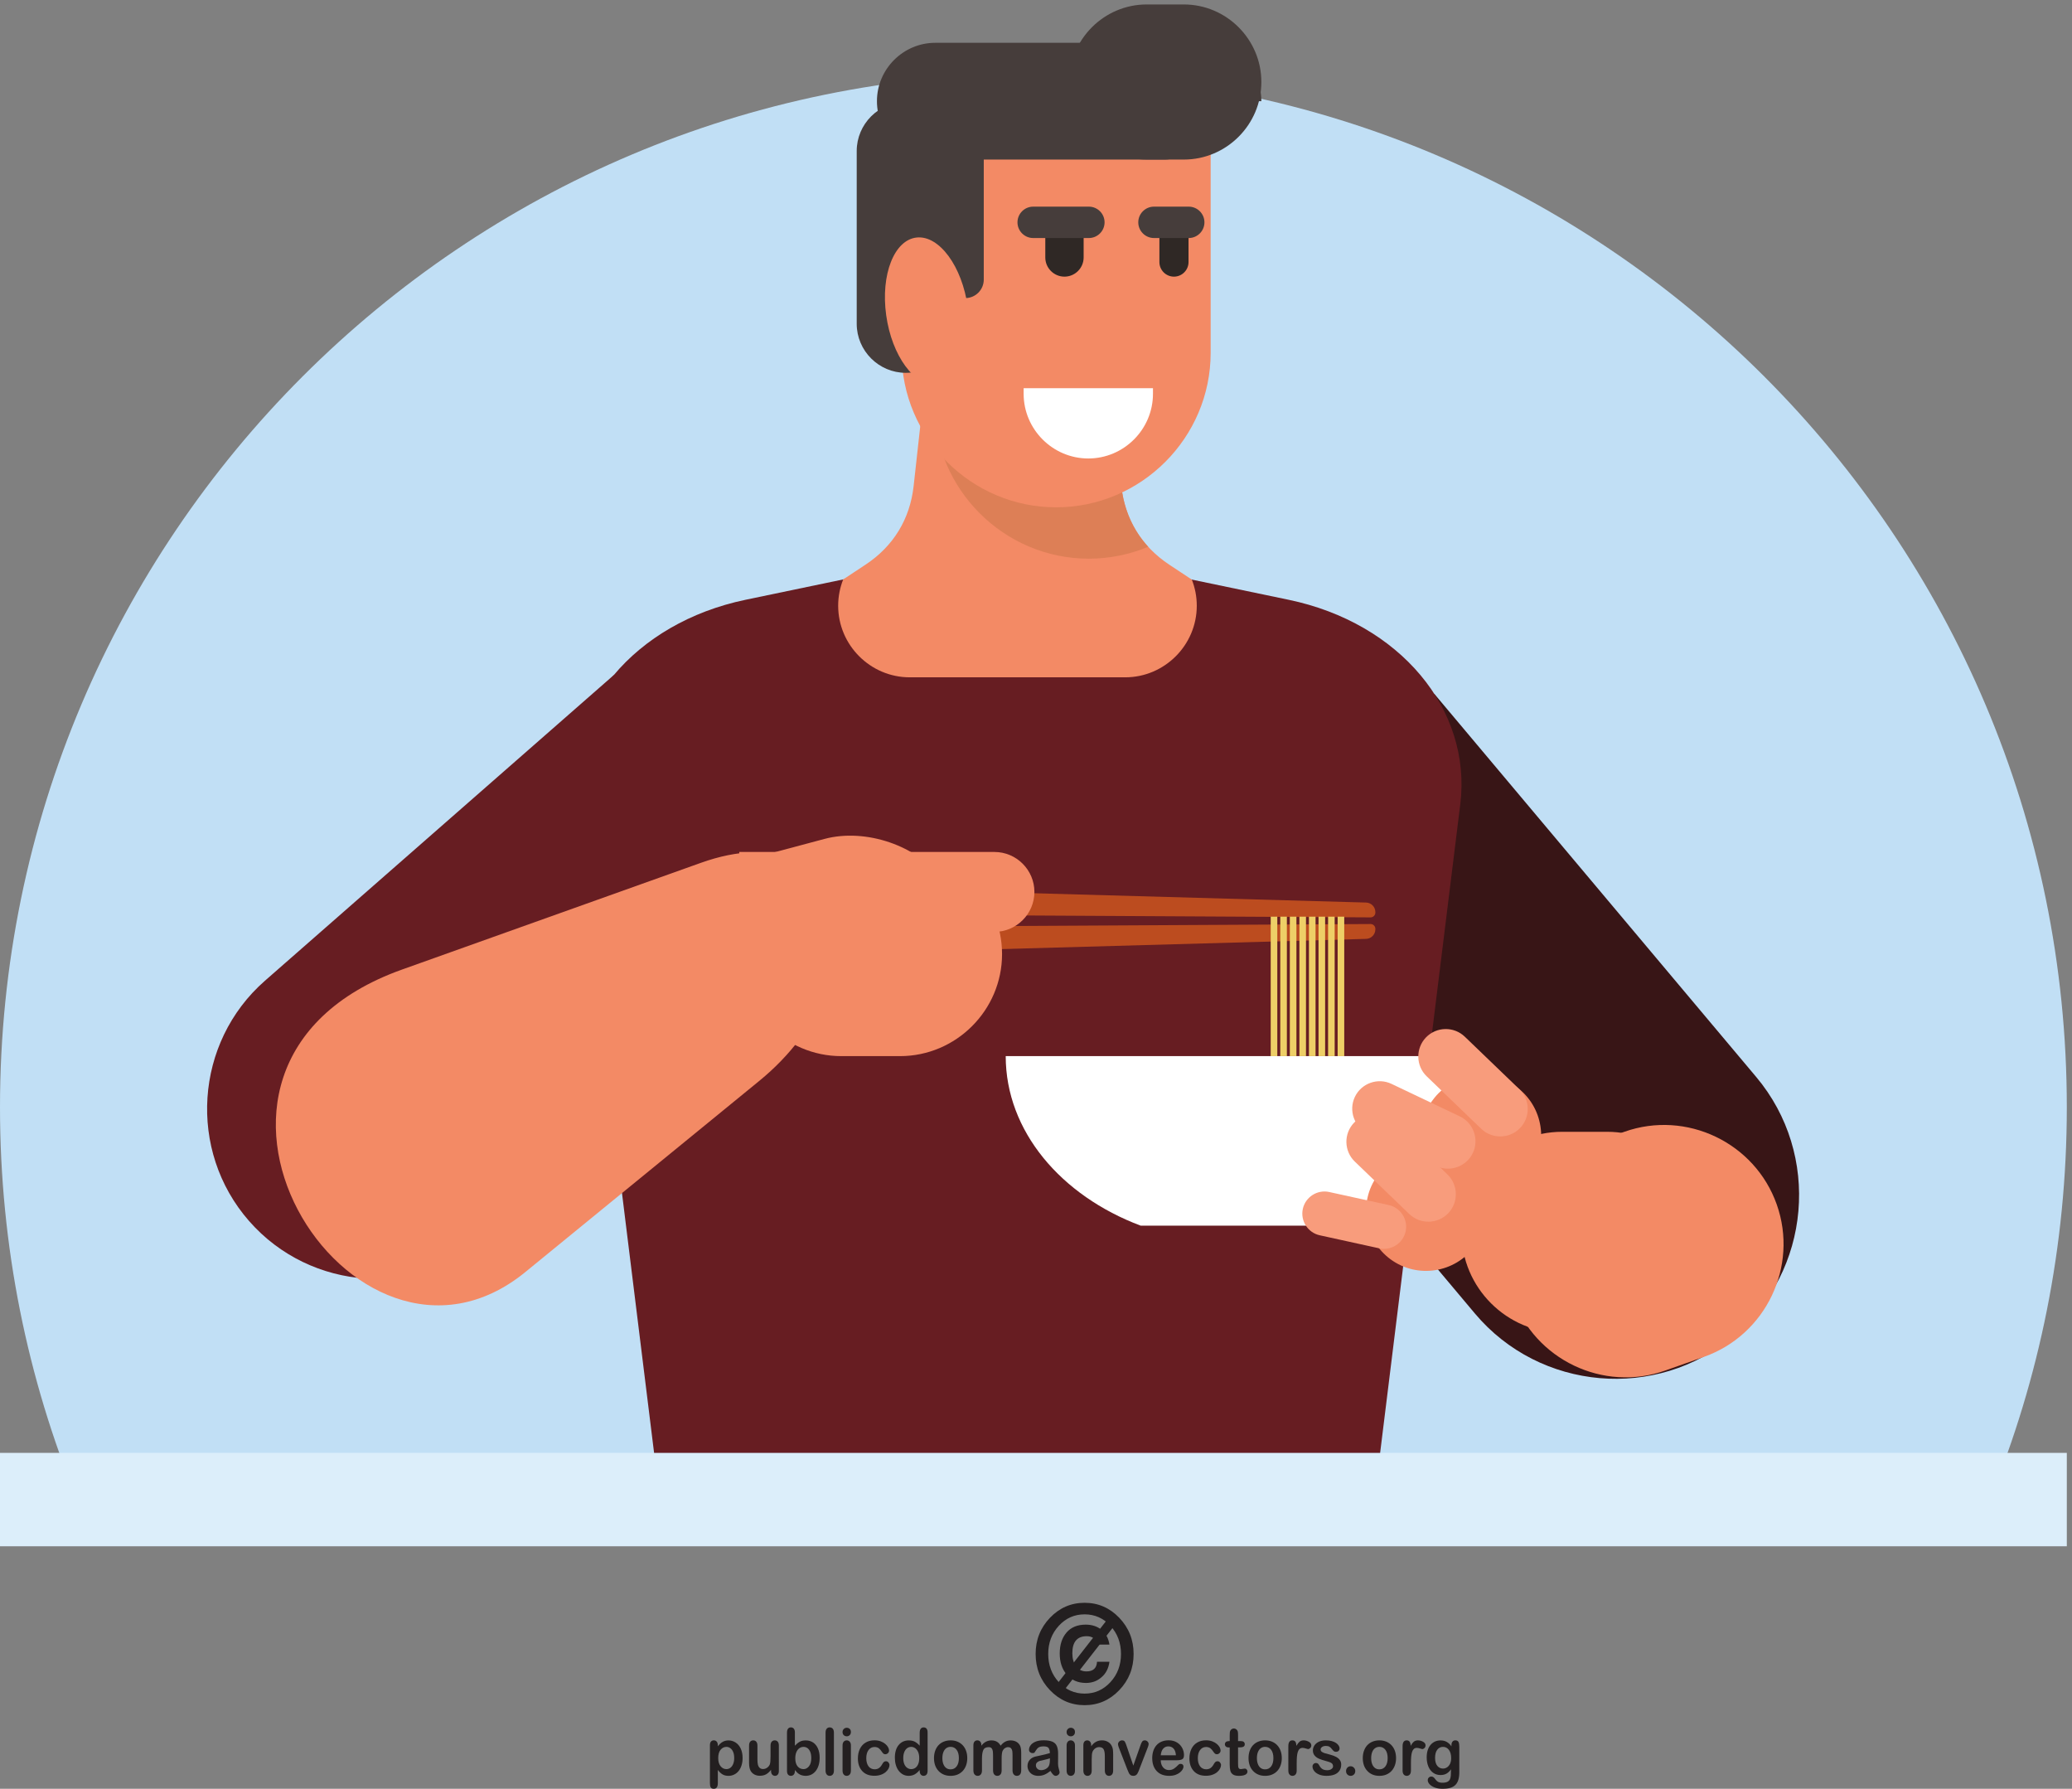 <?xml version="1.0" encoding="UTF-8" standalone="no"?>
<!-- Created with Inkscape (http://www.inkscape.org/) -->

<svg
   version="1.1"
   id="svg1"
   width="809.44"
   height="698.627"
   viewBox="0 0 809.44 698.627"
   sodipodi:docname="man-eating-noodles-publicdomainvectors.org.svg"
   inkscape:version="1.3.2 (091e20ef0f, 2023-11-25, custom)"
   xmlns:inkscape="http://www.inkscape.org/namespaces/inkscape"
   xmlns:sodipodi="http://sodipodi.sourceforge.net/DTD/sodipodi-0.dtd"
   xmlns="http://www.w3.org/2000/svg"
   xmlns:svg="http://www.w3.org/2000/svg">
  <rect x="0" y="0" width="809.44" height="698.627" fill="#808080" stroke="none"/>
  <defs
     id="defs1" />
  <sodipodi:namedview
     id="namedview1"
     pagecolor="#505050"
     bordercolor="#ffffff"
     borderopacity="1"
     inkscape:showpageshadow="0"
     inkscape:pageopacity="0"
     inkscape:pagecheckerboard="1"
     inkscape:deskcolor="#d1d1d1"
     inkscape:zoom="0.79190551"
     inkscape:cx="404.72"
     inkscape:cy="349.78921"
     inkscape:window-width="1920"
     inkscape:window-height="1002"
     inkscape:window-x="0"
     inkscape:window-y="0"
     inkscape:window-maximized="1"
     inkscape:current-layer="g1">
    <inkscape:page
       x="0"
       y="0"
       inkscape:label="1"
       id="page1"
       width="809.44"
       height="698.627"
       margin="0"
       bleed="0" />
  </sodipodi:namedview>
  <g
     id="g1"
     inkscape:groupmode="layer"
     inkscape:label="1">
    <g
       id="group-R5">
      <path
         id="path2"
         d="m 2156.56,90.519 c 0,6.781 -0.96,12.61 -2.98,17.422 -1.94,4.879 -4.69,8.59 -8.22,11.231 -3.51,2.578 -7.38,3.91 -11.66,3.91 -6.77,0 -12.47,-2.863 -17.14,-8.402 -4.67,-5.598 -6.98,-13.75 -6.98,-24.61 0,-10.211 2.31,-18.129 6.92,-23.762 4.64,-5.656 10.38,-8.539 17.2,-8.539 4.09,0 7.87,1.25 11.37,3.75 3.44,2.461 6.24,6.16 8.34,11.082 2.12,4.98 3.15,10.93 3.15,17.918 z m -48.13,37.34 v -3.089 c 4.62,5.941 9.4,10.332 14.37,13.089 4.99,2.801 10.66,4.223 16.96,4.223 7.53,0 14.5,-2.062 20.87,-6.16 6.34,-4.043 11.35,-9.961 15.06,-17.801 3.69,-7.851 5.51,-17.082 5.51,-27.801 0,-7.879 -1.03,-15.191 -3.17,-21.711 -2.12,-6.629 -5.05,-12.18 -8.77,-16.648 -3.72,-4.48 -8.13,-7.949 -13.18,-10.312 -5.09,-2.449 -10.54,-3.637 -16.32,-3.637 -7.05,0 -12.95,1.461 -17.71,4.41 -4.8,2.93 -9.32,7.219 -13.62,12.938 V 16.902 C 2108.43,5.602 2104.5,0 2096.65,0 c -4.63,0 -7.69,1.422 -9.16,4.34 -1.5,2.93 -2.25,7.172 -2.25,12.719 V 127.699 c 0,4.852 0.99,8.531 3.05,10.922 2.06,2.399 4.84,3.641 8.36,3.641 3.47,0 6.32,-1.242 8.5,-3.742 2.18,-2.508 3.28,-6.071 3.28,-10.661"
         style="fill:#231f20;fill-opacity:1;fill-rule:nonzero;stroke:none"
         transform="matrix(0.133,0,0,-0.133,0,698.627)" />
      <path
         id="path3"
         d="m 2264.75,52.492 v 3.269 c -2.97,-3.902 -6.04,-7.121 -9.3,-9.723 -3.24,-2.699 -6.78,-4.637 -10.6,-5.91 -3.85,-1.258 -8.24,-1.906 -13.14,-1.906 -5.93,0 -11.25,1.297 -15.96,3.816 -4.72,2.582 -8.35,6.121 -10.92,10.621 -3.09,5.449 -4.61,13.27 -4.61,23.43 v 50.812 c 0,5.098 1.12,8.95 3.35,11.45 2.21,2.55 5.14,3.847 8.79,3.847 3.74,0 6.73,-1.297 9.01,-3.89 2.27,-2.559 3.41,-6.399 3.41,-11.407 V 85.852 c 0,-5.91 0.48,-10.902 1.39,-14.93 1.01,-4.062 2.72,-7.223 5.26,-9.52 2.44,-2.273 5.81,-3.402 10.06,-3.402 4.18,0 8.09,1.301 11.7,3.859 3.7,2.551 6.37,5.871 8.03,9.992 1.4,3.66 2.07,11.609 2.07,23.879 v 31.172 c 0,5.008 1.13,8.848 3.42,11.407 2.26,2.593 5.22,3.89 8.88,3.89 3.67,0 6.6,-1.297 8.81,-3.847 2.22,-2.5 3.31,-6.352 3.31,-11.45 V 52.66 c 0,-4.879 -1.04,-8.559 -3.18,-10.969 -2.09,-2.473 -4.84,-3.66 -8.21,-3.66 -3.34,0 -6.11,1.289 -8.3,3.777 -2.19,2.57 -3.27,6.07 -3.27,10.684"
         style="fill:#231f20;fill-opacity:1;fill-rule:nonzero;stroke:none"
         transform="matrix(0.133,0,0,-0.133,0,698.627)" />
      <path
         id="path4"
         d="m 2335.97,89.512 c 0,-10.191 2.22,-18.012 6.67,-23.512 4.48,-5.449 10.33,-8.23 17.6,-8.23 6.21,0 11.49,2.82 16,8.422 4.48,5.609 6.69,13.578 6.69,24.051 0,6.828 -0.93,12.637 -2.77,17.488 -1.88,4.891 -4.55,8.68 -7.92,11.34 -3.47,2.621 -7.43,4.012 -12,4.012 -4.7,0 -8.82,-1.391 -12.5,-4.012 -3.67,-2.66 -6.53,-6.55 -8.64,-11.57 -2.1,-5 -3.13,-10.988 -3.13,-17.988 z m -1.18,76.168 v -39.16 c 4.58,5.062 9.31,8.839 14.11,11.55 4.79,2.66 10.75,4.012 17.82,4.012 8.14,0 15.28,-2.062 21.45,-6.07 6.13,-4.102 10.93,-9.91 14.3,-17.571 3.41,-7.671 5.08,-16.742 5.08,-27.25 0,-7.801 -0.93,-14.91 -2.8,-21.41 -1.91,-6.473 -4.63,-12.051 -8.23,-16.84 -3.62,-4.75 -7.98,-8.383 -13.1,-11.07 -5.14,-2.551 -10.8,-3.859 -16.96,-3.859 -3.77,0 -7.32,0.469 -10.68,1.418 -3.34,0.93 -6.18,2.141 -8.48,3.711 -2.36,1.48 -4.35,3.078 -6,4.691 -1.66,1.649 -3.8,4.078 -6.51,7.328 v -2.5 c 0,-4.859 -1.12,-8.5 -3.35,-10.969 -2.2,-2.473 -5.04,-3.68 -8.43,-3.68 -3.5,0 -6.24,1.207 -8.35,3.68 -2.06,2.551 -3.08,6.141 -3.08,10.969 V 164.57 c 0,5.149 1,9.09 3.02,11.731 2.01,2.691 4.78,4.012 8.41,4.012 3.74,0 6.68,-1.282 8.7,-3.833 2.05,-2.519 3.08,-6.101 3.08,-10.8"
         style="fill:#231f20;fill-opacity:1;fill-rule:nonzero;stroke:none"
         transform="matrix(0.133,0,0,-0.133,0,698.627)" />
      <path
         id="path5"
         d="M 2424.89,53.602 V 164.73 c 0,5.161 1.09,9.012 3.27,11.649 2.2,2.613 5.15,3.934 8.86,3.934 3.72,0 6.71,-1.293 9.01,-3.915 2.24,-2.578 3.4,-6.496 3.4,-11.668 V 53.602 c 0,-5.18 -1.18,-9.102 -3.46,-11.73 -2.31,-2.551 -5.3,-3.859 -8.95,-3.859 -3.59,0 -6.49,1.34 -8.75,4.027 -2.26,2.723 -3.38,6.543 -3.38,11.562"
         style="fill:#231f20;fill-opacity:1;fill-rule:nonzero;stroke:none"
         transform="matrix(0.133,0,0,-0.133,0,698.627)" />
      <path
         id="path6"
         d="M 2499.34,127.609 V 53.602 c 0,-5.172 -1.19,-9.043 -3.49,-11.672 -2.34,-2.578 -5.33,-3.918 -8.91,-3.918 -3.61,0 -6.52,1.34 -8.76,4.02 -2.24,2.73 -3.39,6.551 -3.39,11.57 v 73.3 c 0,5.008 1.15,8.848 3.39,11.407 2.24,2.593 5.15,3.89 8.76,3.89 3.58,0 6.57,-1.297 8.91,-3.89 2.3,-2.559 3.49,-6.098 3.49,-10.7 z m -12.16,26.52 c -3.39,0 -6.31,1.07 -8.78,3.332 -2.36,2.168 -3.61,5.32 -3.61,9.309 0,3.609 1.25,6.562 3.74,8.98 2.46,2.332 5.36,3.441 8.65,3.441 3.2,0 6.02,-1.031 8.48,-3.152 2.44,-2.117 3.68,-5.258 3.68,-9.269 0,-3.981 -1.21,-7.04 -3.59,-9.25 -2.41,-2.219 -5.24,-3.391 -8.57,-3.391"
         style="fill:#231f20;fill-opacity:1;fill-rule:nonzero;stroke:none"
         transform="matrix(0.133,0,0,-0.133,0,698.627)" />
      <path
         id="path7"
         d="m 2612.66,69.742 c 0,-3.18 -0.9,-6.602 -2.71,-10.223 -1.87,-3.641 -4.65,-7.078 -8.41,-10.371 -3.73,-3.277 -8.45,-5.918 -14.14,-7.898 -5.69,-2.051 -12.13,-3.027 -19.24,-3.027 -15.19,0 -27.01,4.617 -35.54,13.809 -8.51,9.27 -12.76,21.609 -12.76,37.129 0,10.5 1.94,19.832 5.81,27.871 3.91,8.039 9.57,14.321 16.93,18.719 7.35,4.43 16.18,6.629 26.41,6.629 6.38,0 12.23,-0.988 17.53,-2.887 5.31,-1.961 9.8,-4.492 13.47,-7.512 3.7,-3.07 6.5,-6.339 8.48,-9.808 1.98,-3.473 2.91,-6.723 2.91,-9.723 0,-3.027 -1.12,-5.609 -3.27,-7.769 -2.2,-2.149 -4.83,-3.211 -7.96,-3.211 -2.06,0 -3.74,0.601 -5.11,1.703 -1.31,1.039 -2.86,2.769 -4.52,5.258 -3.01,4.73 -6.14,8.312 -9.41,10.742 -3.28,2.359 -7.43,3.598 -12.42,3.598 -7.29,0 -13.15,-3.008 -17.58,-8.911 -4.44,-5.961 -6.64,-14.039 -6.64,-24.289 0,-4.801 0.58,-9.289 1.71,-13.32 1.14,-4.031 2.8,-7.441 4.93,-10.32 2.17,-2.848 4.76,-5 7.84,-6.449 3.05,-1.488 6.42,-2.238 10.04,-2.238 4.96,0 9.15,1.168 12.66,3.566 3.52,2.402 6.63,6.031 9.29,10.863 1.54,2.93 3.14,5.168 4.89,6.84 1.74,1.598 3.87,2.379 6.38,2.379 3,0 5.49,-1.16 7.48,-3.512 1.94,-2.43 2.95,-4.949 2.95,-7.637"
         style="fill:#231f20;fill-opacity:1;fill-rule:nonzero;stroke:none"
         transform="matrix(0.133,0,0,-0.133,0,698.627)" />
      <path
         id="path8"
         d="m 2653.11,90.242 c 0,-6.941 1.03,-12.82 3.1,-17.742 2.07,-4.891 4.87,-8.52 8.45,-10.98 3.64,-2.5 7.55,-3.75 11.77,-3.75 4.35,0 8.28,1.199 11.84,3.531 3.57,2.359 6.4,5.961 8.56,10.801 2.12,4.848 3.17,10.91 3.17,18.141 0,6.848 -1.05,12.699 -3.17,17.617 -2.16,4.961 -5.01,8.672 -8.65,11.313 -3.62,2.578 -7.58,3.91 -11.89,3.91 -4.48,0 -8.49,-1.391 -12.05,-4.012 -3.51,-2.66 -6.27,-6.5 -8.21,-11.488 -1.94,-5 -2.92,-10.703 -2.92,-17.34 z m 48.24,-37.582 v 2.5 c -3.28,-3.949 -6.54,-7.141 -9.77,-9.602 -3.17,-2.477 -6.67,-4.359 -10.41,-5.648 -3.73,-1.23 -7.84,-1.899 -12.27,-1.899 -5.85,0 -11.33,1.309 -16.32,3.859 -4.98,2.688 -9.32,6.352 -12.98,11.168 -3.65,4.801 -6.42,10.48 -8.33,17 -1.9,6.48 -2.83,13.531 -2.83,21.152 0,15.961 3.76,28.5 11.24,37.461 7.51,8.938 17.37,13.43 29.58,13.43 7.08,0 13.06,-1.301 17.89,-3.883 4.85,-2.488 9.6,-6.41 14.2,-11.679 v 37.832 c 0,5.269 1.01,9.23 3.03,11.91 2,2.707 4.84,4.051 8.56,4.051 3.73,0 6.57,-1.231 8.61,-3.692 2,-2.461 3.04,-6.141 3.04,-10.941 V 52.66 c 0,-4.879 -1.1,-8.559 -3.27,-10.969 -2.15,-2.473 -4.94,-3.68 -8.38,-3.68 -3.31,0 -6.11,1.25 -8.32,3.797 -2.18,2.5 -3.27,6.09 -3.27,10.852"
         style="fill:#231f20;fill-opacity:1;fill-rule:nonzero;stroke:none"
         transform="matrix(0.133,0,0,-0.133,0,698.627)" />
      <path
         id="path9"
         d="m 2816.49,90.051 c 0,10.398 -2.22,18.558 -6.64,24.371 -4.4,5.797 -10.33,8.75 -17.75,8.75 -4.82,0 -9.02,-1.332 -12.7,-3.922 -3.63,-2.621 -6.46,-6.43 -8.43,-11.52 -1.99,-5.011 -2.98,-10.91 -2.98,-17.679 0,-6.699 0.99,-12.551 2.93,-17.551 1.95,-4.988 4.74,-8.809 8.39,-11.508 3.59,-2.621 7.91,-3.934 12.79,-3.934 7.42,0 13.35,2.891 17.75,8.742 4.42,5.82 6.64,13.93 6.64,24.25 z m 24.63,0 c 0,-7.609 -1.14,-14.641 -3.42,-21.141 -2.28,-6.379 -5.56,-11.93 -9.87,-16.578 -4.33,-4.641 -9.49,-8.09 -15.49,-10.641 -5.99,-2.473 -12.78,-3.68 -20.24,-3.68 -7.43,0 -14.1,1.207 -20.05,3.758 -5.94,2.481 -11.08,6.062 -15.43,10.723 -4.34,4.688 -7.63,10.16 -9.91,16.508 -2.24,6.379 -3.34,13.371 -3.34,21.09 0,7.762 1.14,14.859 3.4,21.269 2.29,6.473 5.54,11.95 9.79,16.563 4.27,4.527 9.42,8.078 15.49,10.539 6.08,2.461 12.74,3.738 20.05,3.738 7.45,0 14.2,-1.277 20.24,-3.777 6.04,-2.512 11.23,-6.102 15.55,-10.723 4.32,-4.617 7.6,-10.16 9.82,-16.539 2.3,-6.359 3.41,-13.418 3.41,-21.109"
         style="fill:#231f20;fill-opacity:1;fill-rule:nonzero;stroke:none"
         transform="matrix(0.133,0,0,-0.133,0,698.627)" />
      <path
         id="path10"
         d="m 2944.81,111.199 c -1.82,-4.328 -2.71,-11.949 -2.71,-22.957 V 54.18 c 0,-5.359 -1.15,-9.418 -3.53,-12.141 -2.32,-2.688 -5.43,-4.027 -9.26,-4.027 -3.7,0 -6.7,1.34 -8.99,4.027 -2.31,2.723 -3.45,6.781 -3.45,12.141 v 40.852 c 0,6.438 -0.24,11.449 -0.67,15.051 -0.43,3.539 -1.56,6.488 -3.41,8.77 -1.82,2.3 -4.79,3.449 -8.79,3.449 -8.02,0 -13.29,-2.879 -15.87,-8.68 -2.55,-5.762 -3.79,-14.019 -3.79,-24.801 V 54.18 c 0,-5.348 -1.18,-9.379 -3.46,-12.051 -2.32,-2.777 -5.37,-4.117 -9.11,-4.117 -3.74,0 -6.81,1.34 -9.16,4.117 -2.38,2.672 -3.52,6.703 -3.52,12.012 v 73.351 c 0,4.828 1.02,8.508 3.13,10.977 2.16,2.492 4.95,3.793 8.44,3.793 3.35,0 6.16,-1.18 8.4,-3.532 2.25,-2.332 3.37,-5.55 3.37,-9.699 v -2.441 c 4.24,5.32 8.82,9.25 13.65,11.719 4.85,2.48 10.31,3.773 16.2,3.773 6.17,0 11.43,-1.301 15.88,-3.883 4.47,-2.547 8.09,-6.449 10.96,-11.609 4.14,5.199 8.59,9.16 13.33,11.672 4.75,2.527 9.97,3.82 15.72,3.82 6.75,0 12.51,-1.352 17.36,-4.152 4.87,-2.77 8.48,-6.68 10.89,-11.828 2.11,-4.622 3.14,-11.911 3.14,-21.891 V 54.18 c 0,-5.359 -1.16,-9.418 -3.48,-12.141 -2.37,-2.688 -5.44,-4.027 -9.28,-4.027 -3.72,0 -6.77,1.34 -9.11,4.117 -2.4,2.672 -3.59,6.703 -3.59,12.051 v 43.121 c 0,5.5 -0.23,9.89 -0.67,13.238 -0.44,3.34 -1.66,6.09 -3.65,8.363 -1.97,2.25 -4.99,3.399 -8.97,3.399 -3.23,0 -6.32,-1.039 -9.19,-2.992 -2.96,-2.028 -5.17,-4.727 -6.81,-8.11 v 0"
         style="fill:#231f20;fill-opacity:1;fill-rule:nonzero;stroke:none"
         transform="matrix(0.133,0,0,-0.133,0,698.627)" />
      <path
         id="path11"
         d="m 3083.85,89.57 c -3.61,-1.418 -8.85,-2.852 -15.72,-4.41 -6.86,-1.52 -11.62,-2.621 -14.27,-3.371 -2.64,-0.738 -5.14,-2.117 -7.53,-4.207 -2.42,-2.16 -3.62,-5.082 -3.62,-8.84 0,-3.891 1.42,-7.172 4.24,-9.883 2.82,-2.77 6.51,-4.109 11.07,-4.109 4.85,0 9.35,1.129 13.45,3.359 4.12,2.211 7.13,5.101 9.03,8.57 2.22,3.891 3.35,10.27 3.35,19.23 z m 1.6,-37.129 c -5.95,-4.82 -11.69,-8.43 -17.23,-10.793 -5.53,-2.449 -11.77,-3.637 -18.64,-3.637 -6.33,0 -11.83,1.309 -16.61,3.859 -4.78,2.629 -8.45,6.148 -11.03,10.621 -2.57,4.449 -3.88,9.227 -3.88,14.449 0,7 2.18,12.961 6.42,17.93 4.23,4.891 10.07,8.211 17.5,9.93 1.56,0.371 5.45,1.191 11.61,2.5 6.21,1.351 11.47,2.519 15.93,3.629 4.37,1.062 9.18,2.39 14.33,3.949 -0.33,6.801 -1.62,11.75 -3.9,14.961 -2.33,3.129 -7.15,4.691 -14.38,4.691 -6.25,0 -10.92,-0.871 -14.11,-2.722 -3.13,-1.77 -5.83,-4.528 -8.06,-8.188 -2.27,-3.621 -3.83,-6.012 -4.76,-7.18 -0.95,-1.16 -2.96,-1.691 -5.98,-1.691 -2.79,0 -5.15,0.902 -7.13,2.719 -2.04,1.871 -3.05,4.211 -3.05,7.113 0,4.508 1.55,8.91 4.6,13.117 3.06,4.281 7.82,7.77 14.3,10.563 6.46,2.758 14.54,4.117 24.19,4.117 10.78,0 19.28,-1.359 25.49,-4.027 6.16,-2.602 10.49,-6.77 13.05,-12.59 2.56,-5.723 3.84,-13.403 3.84,-22.883 0,-6 0,-11.16 -0.05,-15.309 -0.06,-4.219 -0.06,-8.879 -0.14,-14.008 0,-4.82 0.76,-9.863 2.3,-15.043 1.5,-5.211 2.27,-8.609 2.27,-10.09 0,-2.621 -1.22,-5.051 -3.56,-7.18 -2.32,-2.141 -5.02,-3.238 -8.01,-3.238 -2.54,0 -4.99,1.207 -7.49,3.68 -2.44,2.469 -5.06,6.09 -7.82,10.75"
         style="fill:#231f20;fill-opacity:1;fill-rule:nonzero;stroke:none"
         transform="matrix(0.133,0,0,-0.133,0,698.627)" />
      <path
         id="path12"
         d="M 3157.45,127.609 V 53.602 c 0,-5.172 -1.2,-9.043 -3.51,-11.672 -2.33,-2.578 -5.28,-3.918 -8.88,-3.918 -3.6,0 -6.56,1.34 -8.79,4.02 -2.26,2.73 -3.37,6.551 -3.37,11.57 v 73.3 c 0,5.008 1.11,8.848 3.37,11.407 2.23,2.593 5.19,3.89 8.79,3.89 3.6,0 6.55,-1.297 8.88,-3.89 2.31,-2.559 3.51,-6.098 3.51,-10.7 z m -12.15,26.52 c -3.39,0 -6.29,1.07 -8.74,3.332 -2.43,2.168 -3.66,5.32 -3.66,9.309 0,3.609 1.26,6.562 3.76,8.98 2.47,2.332 5.37,3.441 8.64,3.441 3.16,0 6.01,-1.031 8.48,-3.152 2.42,-2.117 3.67,-5.258 3.67,-9.269 0,-3.981 -1.2,-7.04 -3.6,-9.25 -2.41,-2.219 -5.25,-3.391 -8.55,-3.391"
         style="fill:#231f20;fill-opacity:1;fill-rule:nonzero;stroke:none"
         transform="matrix(0.133,0,0,-0.133,0,698.627)" />
      <path
         id="path13"
         d="m 3205.14,127.992 v -3.062 c 4.27,5.91 9.02,10.289 14.11,13.05 5.15,2.801 11.02,4.219 17.74,4.219 6.43,0 12.22,-1.469 17.36,-4.457 5.05,-2.91 8.89,-7.031 11.39,-12.422 1.61,-3.148 2.63,-6.57 3.14,-10.16 0.45,-3.621 0.73,-8.238 0.73,-13.898 V 53.602 c 0,-5.172 -1.17,-9.043 -3.38,-11.672 -2.26,-2.578 -5.19,-3.918 -8.76,-3.918 -3.65,0 -6.64,1.34 -8.84,4.027 -2.3,2.723 -3.47,6.543 -3.47,11.562 v 42.668 c 0,8.48 -1.08,14.93 -3.34,19.41 -2.3,4.468 -6.78,6.722 -13.49,6.722 -4.37,0 -8.36,-1.371 -11.97,-4.121 -3.59,-2.679 -6.22,-6.429 -7.9,-11.211 -1.2,-3.789 -1.82,-10.91 -1.82,-21.418 V 53.602 c 0,-5.18 -1.14,-9.102 -3.46,-11.73 -2.33,-2.551 -5.29,-3.859 -8.94,-3.859 -3.52,0 -6.45,1.34 -8.72,4.02 -2.31,2.73 -3.43,6.551 -3.43,11.57 v 74.007 c 0,4.911 1.01,8.532 3.07,10.95 2.01,2.402 4.85,3.64 8.36,3.64 2.15,0 4.12,-0.59 5.81,-1.617 1.81,-1.051 3.16,-2.691 4.21,-4.742 1.02,-2.188 1.6,-4.758 1.6,-7.848"
         style="fill:#231f20;fill-opacity:1;fill-rule:nonzero;stroke:none"
         transform="matrix(0.133,0,0,-0.133,0,698.627)" />
      <path
         id="path14"
         d="m 3309.01,126.219 19.83,-58.16 21.41,60.703 c 1.72,4.89 3.35,8.297 4.99,10.359 1.64,2.02 4.05,3.078 7.33,3.078 3.15,0 5.79,-1.117 8.02,-3.34 2.16,-2.187 3.27,-4.668 3.27,-7.609 0,-1.102 -0.22,-2.398 -0.6,-3.859 -0.36,-1.559 -0.82,-2.969 -1.35,-4.301 -0.52,-1.281 -1.05,-2.801 -1.75,-4.461 L 3346.6,57.621 c -0.67,-1.742 -1.54,-3.992 -2.56,-6.68 -1.09,-2.66 -2.26,-4.949 -3.53,-6.93 -1.31,-1.883 -2.88,-3.332 -4.74,-4.41 -1.92,-1.039 -4.22,-1.59 -6.93,-1.59 -3.46,0 -6.25,0.809 -8.32,2.457 -2.09,1.66 -3.62,3.461 -4.58,5.473 -0.98,1.938 -2.67,5.848 -5,11.68 l -23.4,60.328 c -0.54,1.512 -1.1,3.02 -1.7,4.5 -0.54,1.512 -0.98,3 -1.4,4.602 -0.36,1.601 -0.59,2.929 -0.59,4.031 0,1.777 0.51,3.5 1.56,5.207 1.01,1.742 2.44,3.191 4.22,4.242 1.82,1.078 3.72,1.668 5.85,1.668 4.06,0 6.88,-1.238 8.4,-3.73 1.54,-2.41 3.25,-6.489 5.13,-12.25"
         style="fill:#231f20;fill-opacity:1;fill-rule:nonzero;stroke:none"
         transform="matrix(0.133,0,0,-0.133,0,698.627)" />
      <path
         id="path15"
         d="m 3409.44,98.391 h 44.51 c -0.59,8.75 -2.83,15.308 -6.79,19.64 -3.94,4.321 -9.11,6.5 -15.52,6.5 -6.09,0 -11.13,-2.199 -15.03,-6.601 -3.95,-4.391 -6.28,-10.91 -7.17,-19.539 z m 48.05,-14.551 h -48.05 c 0.02,-5.871 1.19,-10.98 3.34,-15.469 2.22,-4.391 5.13,-7.719 8.74,-10 3.63,-2.281 7.65,-3.371 12.03,-3.371 2.92,0 5.62,0.359 8.04,1.051 2.43,0.758 4.78,1.879 7.09,3.398 2.23,1.52 4.32,3.152 6.26,4.961 1.89,1.719 4.45,4.07 7.45,7.09 1.29,1.191 3.08,1.711 5.4,1.711 2.55,0 4.58,-0.711 6.13,-2.16 1.57,-1.449 2.33,-3.461 2.33,-6.07 0,-2.328 -0.86,-5.051 -2.63,-8.172 -1.72,-3.066 -4.29,-6.039 -7.85,-8.93 -3.53,-2.82 -7.93,-5.16 -13.24,-7.09 -5.27,-1.848 -11.34,-2.777 -18.29,-2.777 -15.76,0 -28.02,4.707 -36.75,14.059 -8.74,9.441 -13.11,22.121 -13.11,38.172 0,7.668 1.1,14.637 3.23,21.09 2.16,6.5 5.3,12.039 9.43,16.66 4.15,4.668 9.21,8.238 15.29,10.68 6.07,2.469 12.76,3.707 20.17,3.707 9.53,0 17.77,-2.109 24.64,-6.367 6.87,-4.223 12.02,-9.621 15.41,-16.321 3.45,-6.711 5.14,-13.519 5.14,-20.511 0,-6.391 -1.71,-10.57 -5.29,-12.48 -3.58,-1.93 -8.5,-2.859 -14.91,-2.859"
         style="fill:#231f20;fill-opacity:1;fill-rule:nonzero;stroke:none"
         transform="matrix(0.133,0,0,-0.133,0,698.627)" />
      <path
         id="path16"
         d="m 3586.45,69.742 c 0,-3.18 -0.89,-6.602 -2.75,-10.223 -1.84,-3.641 -4.59,-7.078 -8.36,-10.371 -3.74,-3.277 -8.49,-5.918 -14.2,-7.898 -5.67,-2.051 -12.11,-3.027 -19.21,-3.027 -15.21,0 -27.04,4.617 -35.54,13.809 -8.48,9.27 -12.78,21.609 -12.78,37.129 0,10.5 1.94,19.832 5.87,27.871 3.89,8.039 9.5,14.321 16.89,18.719 7.35,4.43 16.19,6.629 26.46,6.629 6.34,0 12.16,-0.988 17.5,-2.887 5.28,-1.961 9.75,-4.492 13.49,-7.512 3.68,-3.07 6.49,-6.339 8.47,-9.808 1.9,-3.473 2.9,-6.723 2.9,-9.723 0,-3.027 -1.08,-5.609 -3.33,-7.769 -2.17,-2.149 -4.81,-3.211 -7.92,-3.211 -2.06,0 -3.74,0.601 -5.05,1.703 -1.39,1.039 -2.9,2.769 -4.61,5.258 -2.99,4.73 -6.09,8.312 -9.35,10.742 -3.28,2.359 -7.43,3.598 -12.5,3.598 -7.2,0 -13.09,-3.008 -17.5,-8.911 -4.48,-5.961 -6.65,-14.039 -6.65,-24.289 0,-4.801 0.58,-9.289 1.69,-13.32 1.15,-4.031 2.81,-7.441 4.96,-10.32 2.16,-2.848 4.78,-5 7.85,-6.449 3,-1.488 6.37,-2.238 10.05,-2.238 4.9,0 9.14,1.168 12.64,3.566 3.49,2.402 6.62,6.031 9.33,10.863 1.48,2.93 3.08,5.168 4.82,6.84 1.73,1.598 3.85,2.379 6.4,2.379 2.97,0 5.49,-1.16 7.41,-3.512 2.02,-2.43 3.02,-4.949 3.02,-7.637"
         style="fill:#231f20;fill-opacity:1;fill-rule:nonzero;stroke:none"
         transform="matrix(0.133,0,0,-0.133,0,698.627)" />
      <path
         id="path17"
         d="m 3609.25,140.02 h 2.72 v 15.402 c 0,4.109 0.1,7.367 0.31,9.707 0.22,2.34 0.75,4.332 1.77,6.043 0.94,1.719 2.31,3.168 4.14,4.277 1.77,1.082 3.77,1.602 5.99,1.602 3.12,0 5.94,-1.219 8.45,-3.629 1.64,-1.66 2.74,-3.621 3.2,-5.953 0.43,-2.34 0.66,-5.707 0.66,-10.008 V 140.02 h 9.02 c 3.47,0 6.12,-0.868 7.95,-2.59 1.87,-1.719 2.76,-3.899 2.76,-6.61 0,-3.429 -1.3,-5.89 -3.94,-7.218 -2.59,-1.36 -6.33,-2.071 -11.19,-2.071 h -4.6 V 74.34 c 0,-4.008 0.13,-7.078 0.39,-9.27 0.31,-2.18 1.06,-3.93 2.22,-5.238 1.14,-1.351 3.03,-2.062 5.68,-2.062 1.46,0 3.38,0.262 5.87,0.82 2.41,0.531 4.34,0.801 5.75,0.801 1.96,0 3.78,-0.871 5.33,-2.449 1.58,-1.711 2.4,-3.719 2.4,-6.172 0,-4.129 -2.11,-7.277 -6.47,-9.488 -4.35,-2.172 -10.55,-3.27 -18.61,-3.27 -7.69,0 -13.52,1.34 -17.47,4.027 -3.95,2.723 -6.58,6.391 -7.75,11.223 -1.27,4.738 -1.86,11.078 -1.86,19.051 v 49.218 h -3.29 c -3.46,0 -6.17,0.871 -8.04,2.649 -1.89,1.742 -2.79,3.949 -2.79,6.64 0,2.711 0.97,4.891 2.9,6.61 1.97,1.722 4.8,2.59 8.5,2.59"
         style="fill:#231f20;fill-opacity:1;fill-rule:nonzero;stroke:none"
         transform="matrix(0.133,0,0,-0.133,0,698.627)" />
      <path
         id="path18"
         d="m 3740.33,90.051 c 0,10.398 -2.22,18.558 -6.59,24.371 -4.45,5.797 -10.33,8.75 -17.79,8.75 -4.79,0 -9.01,-1.332 -12.66,-3.922 -3.69,-2.621 -6.5,-6.43 -8.46,-11.52 -1.97,-5.011 -2.97,-10.91 -2.97,-17.679 0,-6.699 1,-12.551 2.95,-17.551 1.92,-4.988 4.7,-8.809 8.32,-11.508 3.62,-2.621 7.88,-3.934 12.82,-3.934 7.46,0 13.34,2.891 17.79,8.742 4.37,5.82 6.59,13.93 6.59,24.25 z m 24.65,0 c 0,-7.609 -1.14,-14.641 -3.44,-21.141 -2.27,-6.379 -5.58,-11.93 -9.87,-16.578 -4.33,-4.641 -9.5,-8.09 -15.47,-10.641 -5.99,-2.473 -12.71,-3.68 -20.25,-3.68 -7.46,0 -14.14,1.207 -20.06,3.758 -5.93,2.481 -11.1,6.062 -15.41,10.723 -4.34,4.688 -7.65,10.16 -9.88,16.508 -2.24,6.379 -3.33,13.371 -3.33,21.09 0,7.762 1.09,14.859 3.33,21.269 2.35,6.473 5.57,11.95 9.82,16.563 4.28,4.527 9.44,8.078 15.47,10.539 6.11,2.461 12.78,3.738 20.06,3.738 7.46,0 14.17,-1.277 20.25,-3.777 6.06,-2.512 11.23,-6.102 15.54,-10.723 4.28,-4.617 7.64,-10.16 9.87,-16.539 2.23,-6.359 3.37,-13.418 3.37,-21.109"
         style="fill:#231f20;fill-opacity:1;fill-rule:nonzero;stroke:none"
         transform="matrix(0.133,0,0,-0.133,0,698.627)" />
      <path
         id="path19"
         d="M 3808.72,74.949 V 53.602 c 0,-5.18 -1.18,-9.102 -3.52,-11.73 -2.34,-2.551 -5.31,-3.859 -8.94,-3.859 -3.49,0 -6.43,1.34 -8.7,3.918 -2.27,2.629 -3.39,6.5 -3.39,11.672 V 124.91 c 0,11.539 3.97,17.289 11.95,17.289 4.03,0 7.01,-1.41 8.82,-4.058 1.77,-2.672 2.72,-6.672 2.98,-11.922 2.91,5.25 5.93,9.25 9.03,11.922 3.09,2.648 7.2,4.058 12.31,4.058 5.22,0 10.2,-1.41 15.08,-4.058 4.83,-2.672 7.29,-6.262 7.29,-10.692 0,-3.117 -1.08,-5.758 -3.14,-7.758 -2.03,-2.011 -4.29,-3.062 -6.7,-3.062 -0.9,0 -3.07,0.601 -6.52,1.781 -3.46,1.141 -6.51,1.738 -9.15,1.738 -3.58,0 -6.51,-0.976 -8.76,-2.988 -2.29,-1.988 -4.06,-4.871 -5.32,-8.738 -1.26,-3.93 -2.17,-8.512 -2.61,-13.902 -0.47,-5.309 -0.71,-11.809 -0.71,-19.57"
         style="fill:#231f20;fill-opacity:1;fill-rule:nonzero;stroke:none"
         transform="matrix(0.133,0,0,-0.133,0,698.627)" />
      <path
         id="path20"
         d="m 3939.49,71.469 c 0,-7.059 -1.65,-13.098 -4.99,-18.148 -3.31,-5.039 -8.17,-8.82 -14.61,-11.461 -6.47,-2.539 -14.29,-3.848 -23.58,-3.848 -8.74,0 -16.33,1.418 -22.64,4.231 -6.29,2.816 -10.96,6.309 -13.93,10.539 -3.02,4.199 -4.57,8.43 -4.57,12.668 0,2.82 1.01,5.25 2.96,7.242 1.9,2.019 4.35,3.008 7.25,3.008 2.58,0 4.59,-0.668 5.95,-1.969 1.41,-1.359 2.67,-3.191 3.97,-5.539 2.52,-4.609 5.51,-8.012 9.07,-10.262 3.44,-2.277 8.25,-3.398 14.35,-3.398 4.89,0 8.93,1.148 12.08,3.461 3.12,2.25 4.75,4.879 4.75,7.809 0,4.531 -1.66,7.84 -4.89,9.859 -3.32,2.109 -8.66,4.07 -16.18,5.941 -8.44,2.219 -15.33,4.508 -20.64,6.898 -5.32,2.402 -9.62,5.609 -12.76,9.551 -3.16,3.91 -4.79,8.789 -4.79,14.551 0,5.14 1.48,9.988 4.42,14.507 2.93,4.61 7.31,8.25 13.03,10.961 5.71,2.719 12.62,4.129 20.74,4.129 6.35,0 12.06,-0.738 17.15,-2.09 5.04,-1.379 9.32,-3.218 12.65,-5.527 3.4,-2.32 6.01,-4.883 7.76,-7.68 1.79,-2.863 2.67,-5.613 2.67,-8.273 0,-2.949 -0.94,-5.309 -2.85,-7.27 -1.89,-1.8 -4.61,-2.769 -8.04,-2.769 -2.54,0 -4.66,0.75 -6.45,2.289 -1.74,1.473 -3.8,3.703 -6.07,6.68 -1.85,2.523 -4.03,4.543 -6.58,6.043 -2.53,1.468 -5.95,2.23 -10.24,2.23 -4.45,0 -8.16,-0.953 -11.05,-2.961 -2.96,-1.961 -4.44,-4.43 -4.44,-7.371 0,-2.68 1.09,-4.891 3.22,-6.629 2.2,-1.719 5.08,-3.129 8.75,-4.281 3.67,-1.129 8.71,-2.52 15.13,-4.141 7.61,-1.91 13.84,-4.238 18.67,-6.937 4.82,-2.672 8.48,-5.832 10.96,-9.512 2.52,-3.699 3.77,-7.859 3.77,-12.531"
         style="fill:#231f20;fill-opacity:1;fill-rule:nonzero;stroke:none"
         transform="matrix(0.133,0,0,-0.133,0,698.627)" />
      <path
         id="path21"
         d="m 3967.35,38.012 c -3.7,0 -6.92,1.207 -9.58,3.758 -2.76,2.481 -4.07,6.012 -4.07,10.48 0,3.801 1.26,7.09 3.8,9.859 2.59,2.742 5.81,4.082 9.58,4.082 3.75,0 6.99,-1.34 9.59,-4.062 2.71,-2.68 4.07,-6.039 4.07,-9.879 0,-4.449 -1.36,-7.941 -4.07,-10.441 -2.6,-2.547 -5.71,-3.797 -9.32,-3.797"
         style="fill:#231f20;fill-opacity:1;fill-rule:nonzero;stroke:none"
         transform="matrix(0.133,0,0,-0.133,0,698.627)" />
      <path
         id="path22"
         d="m 4075.92,90.051 c 0,10.398 -2.21,18.558 -6.62,24.371 -4.4,5.797 -10.3,8.75 -17.73,8.75 -4.81,0 -8.99,-1.332 -12.67,-3.922 -3.67,-2.621 -6.47,-6.43 -8.44,-11.52 -1.95,-5.011 -2.96,-10.91 -2.96,-17.679 0,-6.699 0.94,-12.551 2.88,-17.551 2.01,-4.988 4.77,-8.809 8.41,-11.508 3.6,-2.621 7.88,-3.934 12.78,-3.934 7.43,0 13.33,2.891 17.73,8.742 4.41,5.82 6.62,13.93 6.62,24.25 z m 24.68,0 c 0,-7.609 -1.12,-14.641 -3.45,-21.141 -2.28,-6.379 -5.56,-11.93 -9.88,-16.578 -4.34,-4.641 -9.43,-8.09 -15.47,-10.641 -5.97,-2.473 -12.71,-3.68 -20.23,-3.68 -7.43,0 -14.12,1.207 -20.06,3.758 -5.93,2.481 -11.04,6.062 -15.37,10.723 -4.41,4.688 -7.69,10.16 -9.97,16.508 -2.2,6.379 -3.33,13.371 -3.33,21.09 0,7.762 1.13,14.859 3.41,21.269 2.33,6.473 5.54,11.95 9.78,16.563 4.26,4.527 9.42,8.078 15.48,10.539 6.07,2.461 12.71,3.738 20.06,3.738 7.43,0 14.17,-1.277 20.23,-3.777 6.09,-2.512 11.25,-6.102 15.58,-10.723 4.29,-4.617 7.57,-10.16 9.84,-16.539 2.26,-6.359 3.38,-13.418 3.38,-21.109"
         style="fill:#231f20;fill-opacity:1;fill-rule:nonzero;stroke:none"
         transform="matrix(0.133,0,0,-0.133,0,698.627)" />
      <path
         id="path23"
         d="M 4144.32,74.949 V 53.602 c 0,-5.18 -1.17,-9.102 -3.49,-11.73 -2.34,-2.551 -5.32,-3.859 -8.88,-3.859 -3.62,0 -6.47,1.34 -8.78,3.918 -2.28,2.629 -3.41,6.5 -3.41,11.672 V 124.91 c 0,11.539 4.04,17.289 11.98,17.289 4.09,0 7,-1.41 8.79,-4.058 1.77,-2.672 2.82,-6.672 3.02,-11.922 2.9,5.25 5.9,9.25 8.99,11.922 3.09,2.648 7.23,4.058 12.34,4.058 5.22,0 10.24,-1.41 15.04,-4.058 4.87,-2.672 7.31,-6.262 7.31,-10.692 0,-3.117 -1.04,-5.758 -3.08,-7.758 -2.11,-2.011 -4.3,-3.062 -6.75,-3.062 -0.87,0 -3.03,0.601 -6.5,1.781 -3.43,1.141 -6.48,1.738 -9.15,1.738 -3.57,0 -6.48,-0.976 -8.83,-2.988 -2.23,-1.988 -4.02,-4.871 -5.28,-8.738 -1.24,-3.93 -2.14,-8.512 -2.6,-13.902 -0.46,-5.309 -0.72,-11.809 -0.72,-19.57"
         style="fill:#231f20;fill-opacity:1;fill-rule:nonzero;stroke:none"
         transform="matrix(0.133,0,0,-0.133,0,698.627)" />
      <path
         id="path24"
         d="m 4215.2,90.91 c 0,-10.34 2.18,-18.199 6.55,-23.559 4.32,-5.293 9.97,-7.961 16.81,-7.961 4.06,0 7.96,1.168 11.57,3.461 3.63,2.289 6.59,5.719 8.89,10.301 2.28,4.617 3.41,10.199 3.41,16.738 0,10.449 -2.23,18.589 -6.63,24.398 -4.39,5.859 -10.21,8.793 -17.38,8.793 -6.98,0 -12.63,-2.863 -16.83,-8.402 -4.27,-5.578 -6.39,-13.481 -6.39,-23.77 z m 71.17,32.52 V 48.969 c 0,-8.527 -0.93,-15.84 -2.63,-21.938 -1.74,-6.191 -4.54,-11.23 -8.36,-15.23 -3.83,-4.02 -8.88,-6.961 -15.05,-8.93 C 4254.12,1 4246.38,0 4237.18,0 c -8.5,0 -16.06,1.199 -22.69,3.66 -6.66,2.539 -11.78,5.68 -15.37,9.609 -3.62,3.883 -5.42,7.922 -5.42,12.09 0,3.109 1,5.66 3.09,7.609 2.01,2.012 4.47,2.992 7.35,2.992 3.62,0 6.72,-1.66 9.47,-4.969 1.32,-1.73 2.69,-3.41 4.08,-5.121 1.39,-1.762 2.95,-3.231 4.67,-4.41 1.7,-1.262 3.79,-2.172 6.19,-2.769 2.34,-0.59 5.13,-0.879 8.26,-0.879 6.31,0 11.3,0.93 14.78,2.777 3.52,1.832 5.97,4.391 7.42,7.711 1.36,3.309 2.24,6.84 2.38,10.66 0.29,3.84 0.45,9.871 0.62,18.281 -3.77,-5.481 -8.2,-9.691 -13.1,-12.562 -4.93,-2.871 -10.85,-4.289 -17.64,-4.289 -8.27,0 -15.46,2.141 -21.56,6.57 -6.18,4.371 -10.91,10.488 -14.21,18.398 -3.25,7.851 -4.94,16.961 -4.94,27.293 0,7.739 0.99,14.688 3.05,20.887 1.96,6.152 4.81,11.391 8.57,15.641 3.68,4.269 8.02,7.48 12.85,9.66 4.9,2.121 10.16,3.242 16.03,3.242 6.92,0 12.97,-1.422 18.05,-4.223 5.14,-2.757 9.84,-7.148 14.21,-13.089 v 3.449 c 0,4.472 1.09,7.871 3.15,10.39 2.1,2.411 4.81,3.653 8.09,3.653 4.76,0 7.91,-1.602 9.49,-4.832 1.52,-3.239 2.32,-7.918 2.32,-14"
         style="fill:#231f20;fill-opacity:1;fill-rule:nonzero;stroke:none"
         transform="matrix(0.133,0,0,-0.133,0,698.627)" />
      <path
         id="path25"
         d="m 3222.25,372.922 h 36.44 c -2.59,-19.641 -10.62,-34.973 -24.01,-45.992 -12.39,-10.778 -27.39,-16.121 -44.91,-16.121 -23.77,0 -42.75,8.343 -56.91,25.023 -13.44,15.848 -20.16,36.328 -20.16,61.359 0,25.629 6.68,46.11 19.96,61.629 13.26,15.45 32.06,23.219 56.31,23.219 18.05,0 33.32,-4.879 45.71,-14.578 13.15,-10.449 21.15,-25.16 24.01,-44.031 h -36.44 c -3.12,16.441 -13.17,24.64 -30.26,24.64 -28.14,0 -42.25,-16.672 -42.25,-50.031 0,-15.629 3.64,-28.398 10.87,-38.359 7.25,-9.969 17.44,-14.961 30.63,-14.961 19.61,0 29.97,9.402 31.01,28.203 z m -143.35,22.969 c 0,-32.59 10.34,-60.172 30.99,-82.629 20.66,-22.492 45.94,-33.742 75.94,-33.742 29.9,0 55.21,11.25 75.84,33.742 20.69,22.457 30.97,50.039 30.97,82.629 0,32.578 -10.28,60.148 -30.97,82.64 -20.63,22.489 -45.94,33.75 -75.84,33.75 -30,0 -55.28,-11.261 -75.94,-33.75 -20.65,-22.492 -30.99,-50.062 -30.99,-82.64 z m -36.98,0 c 0,41.48 14.02,76.871 42.13,106.289 28.11,29.34 62.05,44.019 101.78,44.019 39.68,0 73.57,-14.679 101.71,-44.019 28.12,-29.418 42.19,-64.809 42.19,-106.289 0,-41.489 -14.07,-76.942 -42.19,-106.282 -28.14,-29.367 -62.03,-44.078 -101.71,-44.078 -39.73,0 -73.67,14.711 -101.78,44.078 -28.11,29.34 -42.13,64.793 -42.13,106.282"
         style="fill:#231f20;fill-opacity:1;fill-rule:nonzero;stroke:none"
         transform="matrix(0.133,0,0,-0.133,0,698.627)" />
      <path
         id="path26"
         d="m 3100.14,301.621 20.99,-17.801 154.35,198.2 -20.98,17.781 -154.36,-198.18"
         style="fill:#231f20;fill-opacity:1;fill-rule:nonzero;stroke:none"
         transform="matrix(0.133,0,0,-0.133,0,698.627)" />
      <path
         id="path27"
         d="m 3035.39,5036.66 c 1676.39,0 3035.39,-1358.96 3035.39,-3035.36 0,-407.85 -80.63,-796.77 -226.49,-1152.011 H 226.484 C 80.625,1204.53 0,1593.45 0,2001.3 0,3677.7 1358.98,5036.66 3035.39,5036.66"
         style="fill:#c1dff5;fill-opacity:1;fill-rule:evenodd;stroke:none"
         transform="matrix(0.133,0,0,-0.133,0,698.627)" />
      <path
         id="path28"
         d="m 4212.92,3215.36 -826.35,-694.49 945.57,-1125.12 c 191.01,-227.23 533.15,-256.94 760.41,-65.93 v 0 c 227.26,190.98 256.96,533.15 65.95,760.41 l -945.58,1125.13"
         style="fill:#381516;fill-opacity:1;fill-rule:evenodd;stroke:none"
         transform="matrix(0.133,0,0,-0.133,0,698.627)" />
      <path
         id="path29"
         d="M 0,712.152 H 6070.78 V 986.441 H 0 V 712.152"
         style="fill:#dceefa;fill-opacity:1;fill-rule:evenodd;stroke:none"
         transform="matrix(0.133,0,0,-0.133,0,698.627)" />
      <path
         id="path30"
         d="m 2189.81,3491.54 797.71,166.28 797.73,-166.28 c 162.79,-33.92 297.37,-114.34 387.02,-221.16 89.58,-106.78 134.16,-239.99 116.92,-379.52 L 4053.81,986.441 H 1921.23 L 1685.85,2890.86 c -17.25,139.53 27.33,272.74 116.95,379.52 89.61,106.82 224.22,187.24 387.01,221.16"
         style="fill:#671d22;fill-opacity:1;fill-rule:evenodd;stroke:none"
         transform="matrix(0.133,0,0,-0.133,0,698.627)" />
      <path
         id="path31"
         d="m 2476.73,3551.36 65.68,43.42 c 81.85,54.11 130.45,133.71 141.22,231.21 l 55.03,497.49 h 499.87 l 55,-497.84 c 10.77,-97.58 59.46,-177.22 141.37,-231.33 l 65.77,-43.45 c 9.4,-23.81 14.58,-49.7 14.58,-76.76 v -0.03 c 0,-115.62 -94.58,-210.23 -210.24,-210.23 h -632.84 c -115.62,0 -210.23,94.61 -210.23,210.23 v 0.03 c 0,27.23 5.25,53.34 14.79,77.26"
         style="fill:#f38a65;fill-opacity:1;fill-rule:evenodd;stroke:none"
         transform="matrix(0.133,0,0,-0.133,0,698.627)" />
      <path
         id="path32"
         d="m 2744.32,4323.48 h 494.21 l 55,-497.84 c 7.68,-69.47 34.55,-129.85 78.96,-178.39 -53.73,-22.52 -112.65,-35.02 -174.31,-35.02 v 0 c -249.64,0 -453.86,204.22 -453.86,453.84 v 257.41"
         style="fill:#dd7f56;fill-opacity:1;fill-rule:evenodd;stroke:none"
         transform="matrix(0.133,0,0,-0.133,0,698.627)" />
      <path
         id="path33"
         d="M 1802.8,3270.38 2461.94,2517.95 1437.46,1620.53 C 1230.53,1439.25 912.945,1460.24 731.672,1667.2 v 0 c -181.266,206.9 -160.281,524.51 46.648,705.76 l 1024.48,897.42"
         style="fill:#671d22;fill-opacity:1;fill-rule:evenodd;stroke:none"
         transform="matrix(0.133,0,0,-0.133,0,698.627)" />
      <path
         id="path34"
         d="m 2419.62,2647.06 1592.91,-44.58 c 15.16,-0.42 27.27,-12.86 27.27,-28.03 v -1.44 c 0,-3.9 -1.4,-7.25 -4.14,-10 -2.79,-2.73 -6.16,-4.13 -10.03,-4.1 l -1606.01,8.87 z m 0,-195.83 1592.91,44.55 c 15.16,0.45 27.27,12.9 27.27,28.04 v 1.49 c 0,3.86 -1.4,7.23 -4.14,9.97 -2.79,2.74 -6.16,4.14 -10.03,4.11 l -1606.01,-8.87 v -79.29 0"
         style="fill:#bc4c1f;fill-opacity:1;fill-rule:evenodd;stroke:none"
         transform="matrix(0.133,0,0,-0.133,0,698.627)" />
      <path
         id="path35"
         d="m 2171.45,2750.99 h 472.09 c 164.88,0 299.76,-134.88 299.76,-299.76 v 0 c 0,-164.85 -134.88,-299.75 -299.76,-299.75 H 2471.2 c -164.85,0 -299.75,134.9 -299.75,299.75 v 299.76"
         style="fill:#f38a65;fill-opacity:1;fill-rule:evenodd;stroke:none"
         transform="matrix(0.133,0,0,-0.133,0,698.627)" />
      <path
         id="path36"
         d="m 2607.56,2750.99 h 313.42 c 64.55,0 117.35,-52.76 117.35,-117.32 v 0 c 0,-64.53 -52.8,-117.32 -117.35,-117.32 h -313.42 v 234.64"
         style="fill:#f38a65;fill-opacity:1;fill-rule:evenodd;stroke:none"
         transform="matrix(0.133,0,0,-0.133,0,698.627)" />
      <path
         id="path37"
         d="m 2846.04,2553.85 -81.79,118.03 c -67.19,96.96 -221.24,149.82 -342.31,117.5 l -220.19,-58.84 203.95,-294.31 c 30.61,-44.17 100.76,-68.27 156,-53.51 l 239.7,64.02 c 55.18,14.73 75.27,62.94 44.64,107.11"
         style="fill:#f38a65;fill-opacity:1;fill-rule:evenodd;stroke:none"
         transform="matrix(0.133,0,0,-0.133,0,698.627)" />
      <path
         id="path38"
         d="M 2230.41,2078.92 1543.1,1517.46 C 1035.33,1102.71 389.563,2123.24 1180.82,2405.7 l 877.76,313.36 c 448.98,160.26 541.09,-338.48 171.83,-640.14"
         style="fill:#f38a65;fill-opacity:1;fill-rule:evenodd;stroke:none"
         transform="matrix(0.133,0,0,-0.133,0,698.627)" />
      <path
         id="path39"
         d="m 4657.38,1889.04 114.16,40.39 c 181.76,64.25 383.04,-31.85 447.28,-213.61 v 0 c 64.29,-181.74 -31.84,-383.02 -213.59,-447.31 l -114.17,-40.35 c -181.75,-64.29 -383.03,31.84 -447.28,213.59 v 0 c -64.25,181.76 31.84,383.04 213.6,447.29"
         style="fill:#f38a65;fill-opacity:1;fill-rule:evenodd;stroke:none"
         transform="matrix(0.133,0,0,-0.133,0,698.627)" />
      <path
         id="path40"
         d="m 4587.97,1929.28 h 132.98 c 162.32,0 295.14,-132.8 295.14,-295.15 v 0 c 0,-162.35 -132.82,-295.14 -295.14,-295.14 h -132.98 c -162.31,0 -295.11,132.79 -295.11,295.14 v 0 c 0,162.35 132.8,295.15 295.11,295.15"
         style="fill:#f38a65;fill-opacity:1;fill-rule:evenodd;stroke:none"
         transform="matrix(0.133,0,0,-0.133,0,698.627)" />
      <path
         id="path41"
         d="m 4333.9,2151.48 c 0,-220.09 -162.2,-409.93 -396.45,-497.85 h -586.96 c -234.27,87.92 -396.45,277.76 -396.45,497.85 H 4333.9"
         style="fill:#ffffff;fill-opacity:1;fill-rule:evenodd;stroke:none"
         transform="matrix(0.133,0,0,-0.133,0,698.627)" />
      <path
         id="path42"
         d="m 4454.76,2060.65 h 0.03 c 78.3,-57.33 95.51,-168.27 38.18,-246.55 L 4331.2,1592.91 c -57.33,-78.33 -168.28,-95.53 -246.55,-38.24 h -0.03 c -78.31,57.29 -95.5,168.24 -38.22,246.54 l 161.82,221.19 c 57.32,78.31 168.24,95.5 246.54,38.25"
         style="fill:#f38a65;fill-opacity:1;fill-rule:evenodd;stroke:none"
         transform="matrix(0.133,0,0,-0.133,0,698.627)" />
      <path
         id="path43"
         d="m 4302.53,2208.56 160.15,-154.07 c 32.02,-30.81 33.01,-82.15 2.2,-114.14 v 0 c -30.77,-32.03 -82.14,-33 -114.13,-2.23 l -160.15,154.07 c -31.99,30.77 -32.98,82.14 -2.21,114.16 v 0 c 30.78,31.97 82.15,32.98 114.14,2.21"
         style="fill:#f89c7c;fill-opacity:1;fill-rule:evenodd;stroke:none"
         transform="matrix(0.133,0,0,-0.133,0,698.627)" />
      <path
         id="path44"
         d="m 4087.18,2070.02 200.68,-95.45 c 40.11,-19.04 57.32,-67.44 38.28,-107.55 v 0 c -19.11,-40.12 -67.5,-57.33 -107.59,-38.25 l -200.68,95.44 c -40.12,19.06 -57.33,67.44 -38.25,107.56 v 0 c 19.05,40.13 67.47,57.33 107.56,38.25"
         style="fill:#f89c7c;fill-opacity:1;fill-rule:evenodd;stroke:none"
         transform="matrix(0.133,0,0,-0.133,0,698.627)" />
      <path
         id="path45"
         d="m 4091.31,1958.21 160.18,-154.1 c 31.99,-30.79 32.98,-82.15 2.21,-114.12 v 0 c -30.81,-32.02 -82.15,-33.03 -114.17,-2.22 l -160.15,154.07 c -31.99,30.77 -32.97,82.14 -2.17,114.13 v 0 c 30.77,31.99 82.11,33.01 114.1,2.24"
         style="fill:#f89c7c;fill-opacity:1;fill-rule:evenodd;stroke:none"
         transform="matrix(0.133,0,0,-0.133,0,698.627)" />
      <path
         id="path46"
         d="m 3904.2,1752.49 174.92,-38.33 c 34.94,-7.68 57.25,-42.5 49.58,-77.47 v 0 c -7.65,-34.94 -42.5,-57.26 -77.45,-49.61 l -174.87,38.33 c -34.97,7.68 -57.26,42.5 -49.65,77.47 v 0 c 7.69,34.95 42.53,57.26 77.47,49.61"
         style="fill:#f89c7c;fill-opacity:1;fill-rule:evenodd;stroke:none"
         transform="matrix(0.133,0,0,-0.133,0,698.627)" />
      <path
         id="path47"
         d="m 3732.4,2151.48 h 19.4 v 409.54 h -19.4 v -409.54"
         style="fill:#eecf67;fill-opacity:1;fill-rule:evenodd;stroke:none"
         transform="matrix(0.133,0,0,-0.133,0,698.627)" />
      <path
         id="path48"
         d="m 3760.48,2561.02 c 6.47,0 12.92,0 19.41,0 0,-136.51 0,-273.03 0,-409.54 -6.49,0 -12.94,0 -19.41,0 0,136.51 0,273.03 0,409.54"
         style="fill:#eecf67;fill-opacity:1;fill-rule:evenodd;stroke:none"
         transform="matrix(0.133,0,0,-0.133,0,698.627)" />
      <path
         id="path49"
         d="m 3788.55,2561.02 c 6.46,0 12.95,0 19.4,0 0,-136.51 0,-273.03 0,-409.54 -6.45,0 -12.94,0 -19.4,0 0,136.51 0,273.03 0,409.54"
         style="fill:#eecf67;fill-opacity:1;fill-rule:evenodd;stroke:none"
         transform="matrix(0.133,0,0,-0.133,0,698.627)" />
      <path
         id="path50"
         d="m 3816.65,2561.02 c 6.46,0 12.94,0 19.37,0 0,-136.51 0,-273.03 0,-409.54 -6.43,0 -12.91,0 -19.37,0 0,136.51 0,273.03 0,409.54"
         style="fill:#eecf67;fill-opacity:1;fill-rule:evenodd;stroke:none"
         transform="matrix(0.133,0,0,-0.133,0,698.627)" />
      <path
         id="path51"
         d="m 3844.74,2561.02 c 6.46,0 12.95,0 19.41,0 0,-136.51 0,-273.03 0,-409.54 -6.46,0 -12.95,0 -19.41,0 0,136.51 0,273.03 0,409.54"
         style="fill:#eecf67;fill-opacity:1;fill-rule:evenodd;stroke:none"
         transform="matrix(0.133,0,0,-0.133,0,698.627)" />
      <path
         id="path52"
         d="m 3872.84,2561.02 c 6.45,0 12.95,0 19.4,0 0,-136.51 0,-273.03 0,-409.54 -6.45,0 -12.95,0 -19.4,0 0,136.51 0,273.03 0,409.54"
         style="fill:#eecf67;fill-opacity:1;fill-rule:evenodd;stroke:none"
         transform="matrix(0.133,0,0,-0.133,0,698.627)" />
      <path
         id="path53"
         d="m 3900.93,2561.02 c 6.46,0 12.95,0 19.38,0 0,-136.51 0,-273.03 0,-409.54 -6.43,0 -12.92,0 -19.38,0 0,136.51 0,273.03 0,409.54"
         style="fill:#eecf67;fill-opacity:1;fill-rule:evenodd;stroke:none"
         transform="matrix(0.133,0,0,-0.133,0,698.627)" />
      <path
         id="path54"
         d="m 3929,2151.48 h 19.4 v 409.54 H 3929 v -409.54"
         style="fill:#eecf67;fill-opacity:1;fill-rule:evenodd;stroke:none"
         transform="matrix(0.133,0,0,-0.133,0,698.627)" />
      <path
         id="path55"
         d="m 2648.31,4883.87 h 907.72 v -666.94 c 0,-249.62 -204.23,-453.85 -453.87,-453.85 v 0 c -249.6,0 -453.85,204.23 -453.85,453.85 v 666.94"
         style="fill:#f38a65;fill-opacity:1;fill-rule:evenodd;stroke:none"
         transform="matrix(0.133,0,0,-0.133,0,698.627)" />
      <path
         id="path56"
         d="m 3386.57,4112.91 v -16.47 c 0,-104.49 -85.48,-189.95 -189.94,-189.95 v 0 c -104.47,0 -189.94,85.46 -189.94,189.95 v 16.47 h 379.88"
         style="fill:#ffffff;fill-opacity:1;fill-rule:evenodd;stroke:none"
         transform="matrix(0.133,0,0,-0.133,0,698.627)" />
      <path
         id="path57"
         d="m 2747.29,5127.14 h 786.24 c 94.28,0 171.43,-77.14 171.43,-171.42 -371.01,0 -188.01,-171.45 -282.26,-171.45 h -675.41 c -94.28,0 -171.46,77.16 -171.46,171.45 v 0 c 0,94.28 77.15,171.42 171.46,171.42"
         style="fill:#463d3b;fill-opacity:1;fill-rule:evenodd;stroke:none"
         transform="matrix(0.133,0,0,-0.133,0,698.627)" />
      <path
         id="path58"
         d="m 3477.22,4784.27 h -109.11 c -125.23,0 -227.7,102.49 -227.7,227.72 v 0.04 c 0,125.23 102.47,227.71 227.7,227.71 h 109.11 c 125.27,0 227.74,-102.48 227.74,-227.71 v -0.04 c 0,-125.23 -102.47,-227.72 -227.74,-227.72"
         style="fill:#463d3b;fill-opacity:1;fill-rule:evenodd;stroke:none"
         transform="matrix(0.133,0,0,-0.133,0,698.627)" />
      <path
         id="path59"
         d="m 2660.39,4953.42 v 0 c 79.22,0 144.01,-64.79 144.01,-144 v -507.41 c 0,-79.2 -64.79,-143.99 -144.01,-143.99 v 0 c -79.17,0 -143.99,64.79 -143.99,143.99 v 507.41 c 0,79.21 64.82,144 143.99,144"
         style="fill:#463d3b;fill-opacity:1;fill-rule:evenodd;stroke:none"
         transform="matrix(0.133,0,0,-0.133,0,698.627)" />
      <path
         id="path60"
         d="m 2702.59,4951.16 h 132.74 c 29.88,0 54.27,-24.42 54.27,-54.28 v -465.14 c 0,-29.87 -24.39,-54.29 -54.27,-54.29 h -132.74 c -29.85,0 -54.28,24.42 -54.28,54.29 v 465.14 c 0,29.86 24.43,54.28 54.28,54.28"
         style="fill:#463d3b;fill-opacity:1;fill-rule:evenodd;stroke:none"
         transform="matrix(0.133,0,0,-0.133,0,698.627)" />
      <path
         id="path61"
         d="m 2692.83,4555.38 c 66.19,6.62 133.21,-84.77 149.76,-204.13 16.52,-119.36 -23.75,-221.49 -89.91,-228.11 -66.16,-6.61 -133.22,84.77 -149.73,204.15 -16.52,119.34 23.72,221.47 89.88,228.09"
         style="fill:#f38a65;fill-opacity:1;fill-rule:evenodd;stroke:none"
         transform="matrix(0.133,0,0,-0.133,0,698.627)" />
      <path
         id="path62"
         d="m 3070.32,4588.96 h 112.61 v -92.2 c 0,-30.98 -25.35,-56.31 -56.3,-56.31 v 0 c -30.98,0 -56.31,25.33 -56.31,56.31 v 92.2"
         style="fill:#2f2825;fill-opacity:1;fill-rule:evenodd;stroke:none"
         transform="matrix(0.133,0,0,-0.133,0,698.627)" />
      <path
         id="path63"
         d="m 3405.49,4588.96 h 85.54 v -105.74 c 0,-23.54 -19.23,-42.77 -42.77,-42.77 v 0 c -23.54,0 -42.77,19.23 -42.77,42.77 v 105.74"
         style="fill:#2f2825;fill-opacity:1;fill-rule:evenodd;stroke:none"
         transform="matrix(0.133,0,0,-0.133,0,698.627)" />
      <path
         id="path64"
         d="m 3034.66,4646.02 h 163.69 c 25.36,0 46.08,-20.73 46.08,-46.07 v -0.02 c 0,-25.34 -20.72,-46.08 -46.08,-46.08 h -163.69 c -25.32,0 -46.06,20.74 -46.06,46.08 v 0.02 c 0,25.34 20.74,46.07 46.06,46.07"
         style="fill:#463d3b;fill-opacity:1;fill-rule:evenodd;stroke:none"
         transform="matrix(0.133,0,0,-0.133,0,698.627)" />
      <path
         id="path65"
         d="m 3389.48,4646.02 h 102.2 c 25.33,0 46.07,-20.73 46.07,-46.07 v -0.02 c 0,-25.34 -20.74,-46.08 -46.07,-46.08 h -102.2 c -25.35,0 -46.07,20.74 -46.07,46.08 v 0.02 c 0,25.34 20.72,46.07 46.07,46.07"
         style="fill:#463d3b;fill-opacity:1;fill-rule:evenodd;stroke:none"
         transform="matrix(0.133,0,0,-0.133,0,698.627)" />
    </g>
  </g>
</svg>
